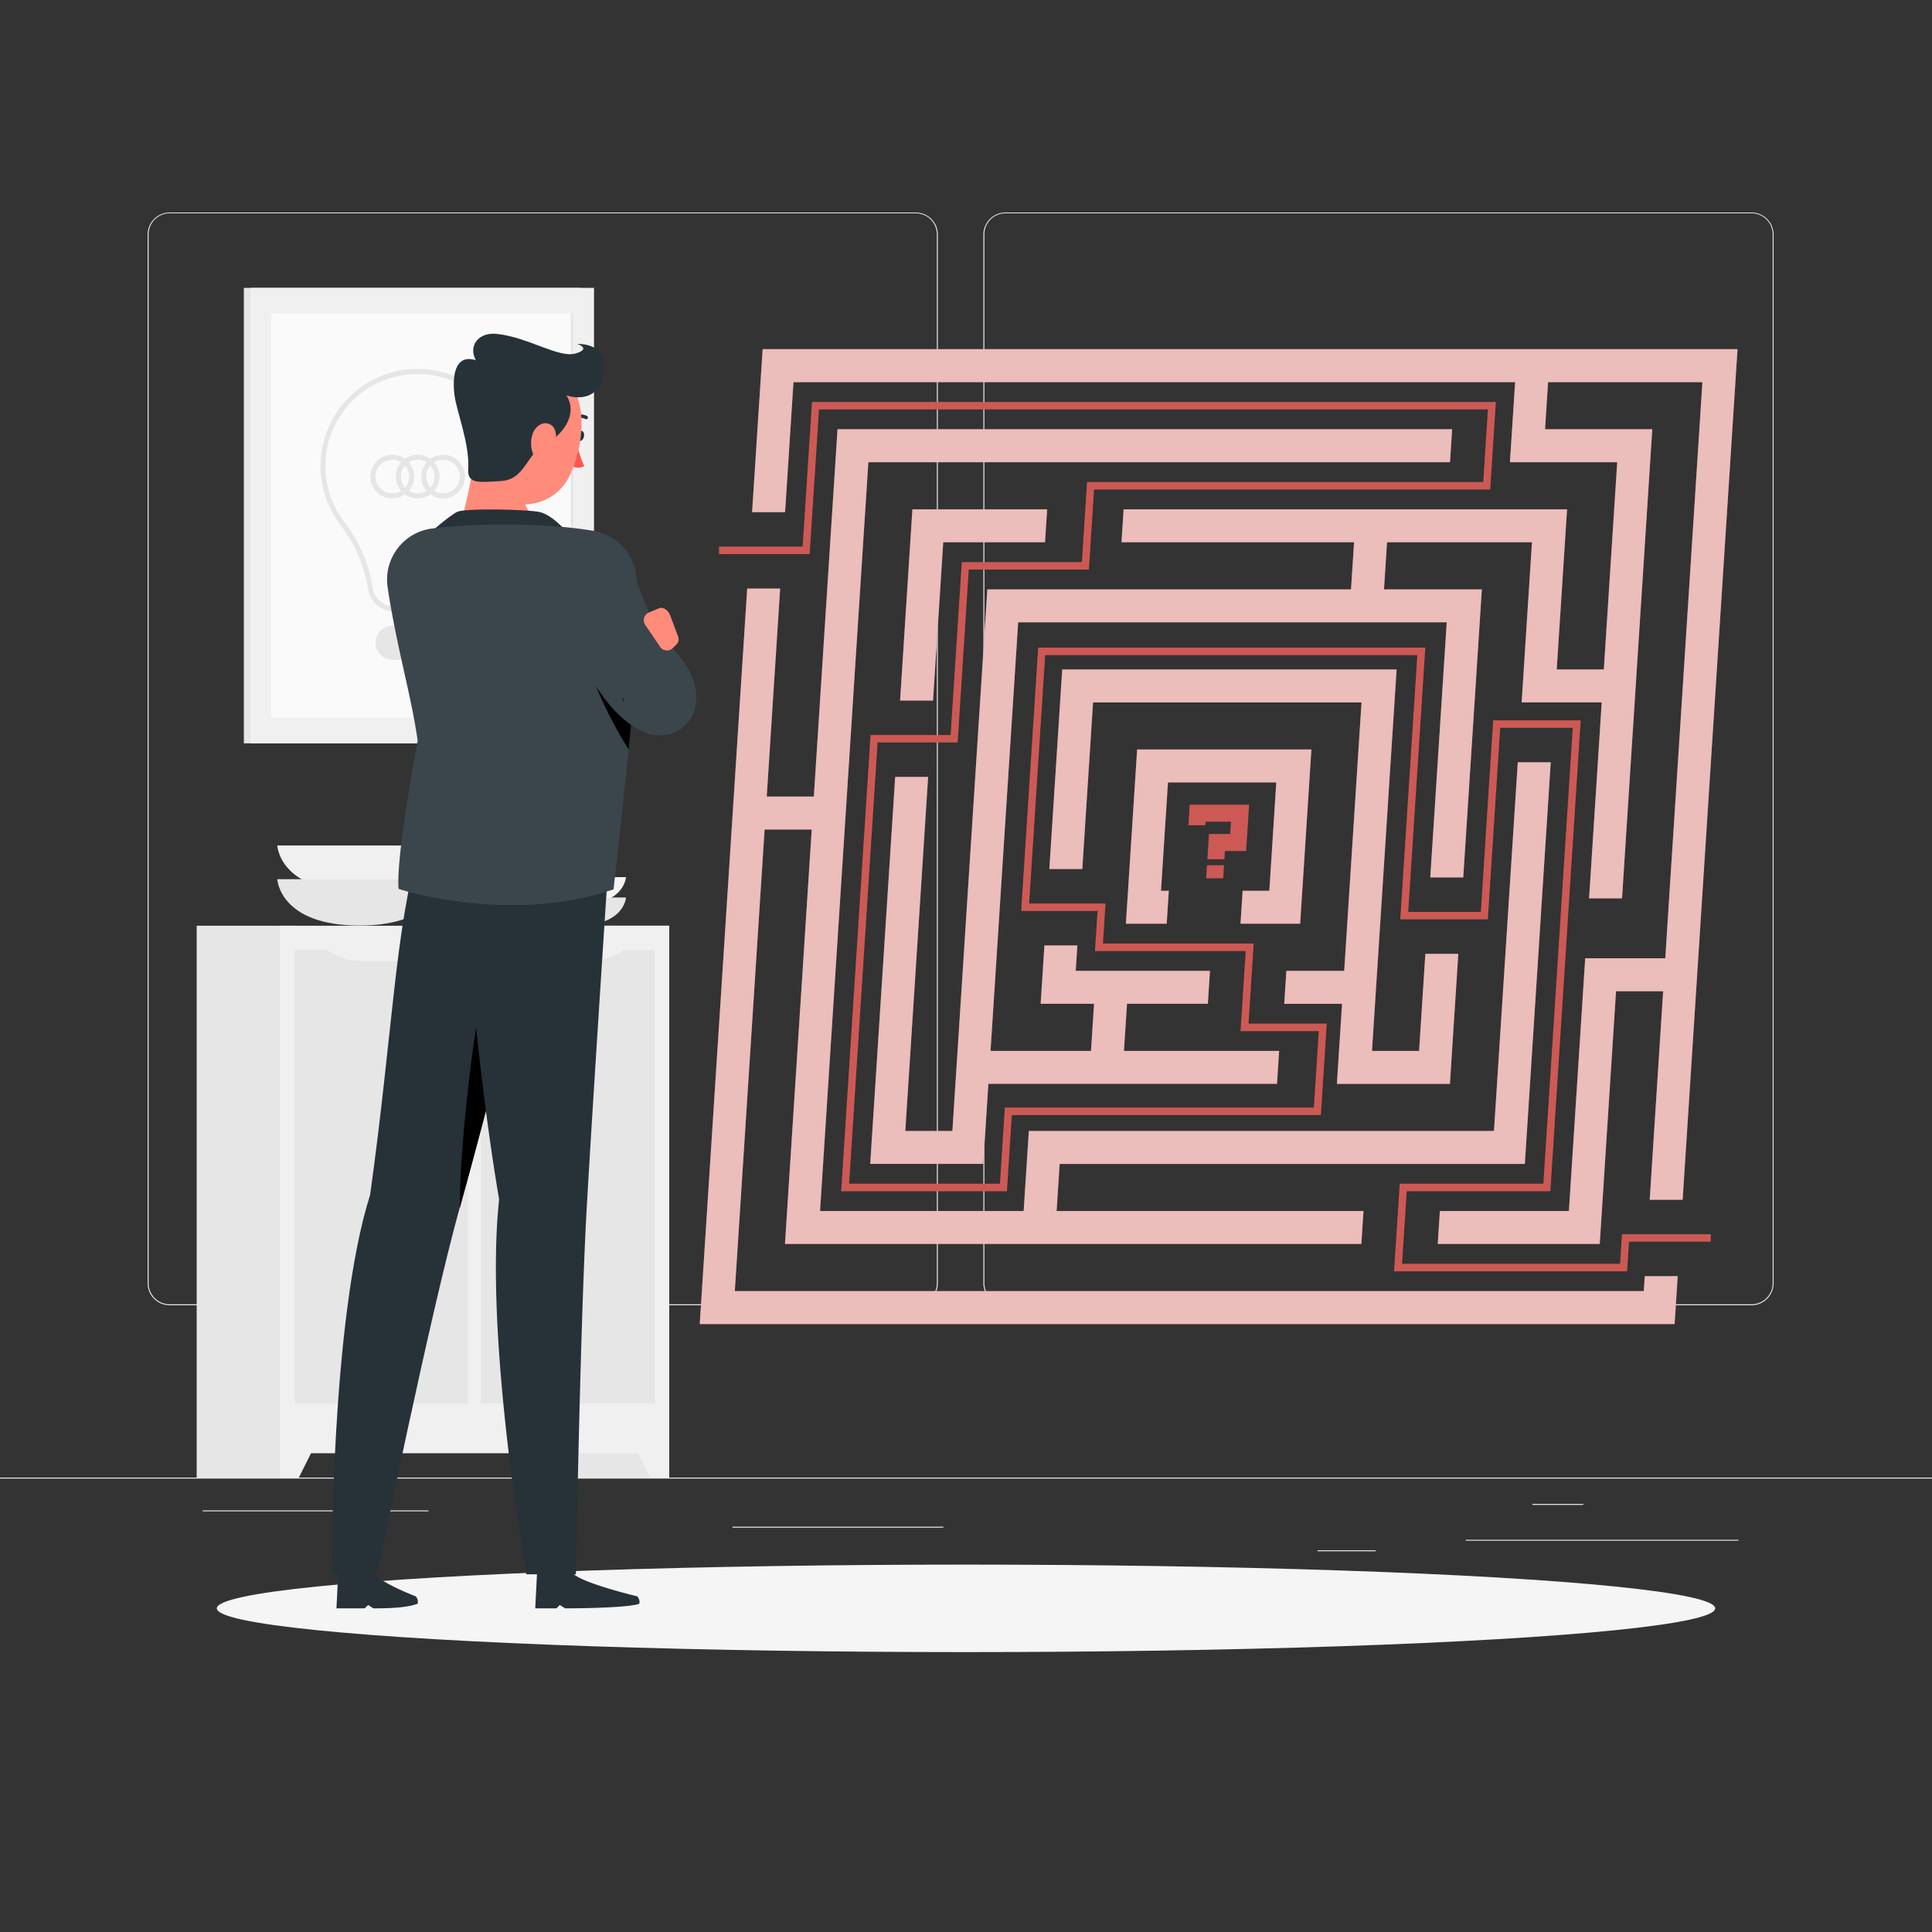 <svg xmlns="http://www.w3.org/2000/svg" viewBox="0 0 500 500"><rect x="0" y="0" width="500" height="500" fill="#333333" stroke="none"/><path d="M0 382.4h500v.25H0zM379.33 398.49h70.57v.25h-70.57zM341 401.21h15.03v.25H341zM396.59 389.21h13.16v.25h-13.16zM52.46 390.89h38.83v.25H52.46zM100.19 390.89h10.69v.25h-10.69zM189.58 395.11h54.56v.25h-54.56zM237 337.8H43.91a5.71 5.71 0 0 1-5.7-5.71V60.66a5.71 5.71 0 0 1 5.7-5.66H237a5.71 5.71 0 0 1 5.71 5.71v271.38a5.71 5.71 0 0 1-5.71 5.71M43.91 55.2a5.46 5.46 0 0 0-5.45 5.46v271.43a5.46 5.46 0 0 0 5.45 5.46H237a5.47 5.47 0 0 0 5.46-5.46V60.66A5.47 5.47 0 0 0 237 55.2ZM453.31 337.8h-193.1a5.72 5.72 0 0 1-5.71-5.71V60.66a5.72 5.72 0 0 1 5.71-5.66h193.1a5.71 5.71 0 0 1 5.69 5.66v271.43a5.71 5.71 0 0 1-5.69 5.71M260.21 55.2a5.47 5.47 0 0 0-5.46 5.46v271.43a5.47 5.47 0 0 0 5.46 5.46h193.1a5.47 5.47 0 0 0 5.46-5.46V60.66a5.47 5.47 0 0 0-5.46-5.46Z" style="fill:#ebebeb"/><path d="M71.76 218.81s.54 12 21.27 12 21.28-12 21.28-12Z" style="fill:#f0f0f0"/><path d="M147.37 239.58h25.81V382.4h-25.81z" style="fill:#e6e6e6"/><path d="M168.28 382.4h4.91v-10.28h-10.05z" style="fill:#f0f0f0"/><path d="M50.9 239.58h25.81V382.4H50.9z" style="fill:#e6e6e6"/><path d="M72.44 239.58h100.75V376.1H72.44z" style="fill:#f0f0f0"/><path d="M88.23 282.1h117.38v44.93H88.23z" style="fill:#e6e6e6" transform="rotate(-90 146.92 304.56)"/><path d="M40.01 282.09h117.38v44.93H40.01z" style="fill:#e6e6e6" transform="rotate(-90 98.705 304.555)"/><path d="M103.15 248.74h-8.89a16.85 16.85 0 0 1-10.21-3.23h29.3a16.8 16.8 0 0 1-10.2 3.23M151.82 248.74h-8.89a16.85 16.85 0 0 1-10.21-3.23H162a16.8 16.8 0 0 1-10.18 3.23M77.34 382.4h-4.9v-10.28h10.04z" style="fill:#f0f0f0"/><path d="M71.76 227.53s.54 12 21.27 12 21.28-12 21.28-12Z" style="fill:#e6e6e6"/><path d="M136.17 227s.33 7.32 12.93 7.32S162 227 162 227Z" style="fill:#f5f5f5"/><path d="M136.17 232.26s.33 7.31 12.93 7.31 12.9-7.31 12.9-7.31ZM63.11 74.5h86.83v117.87H63.11z" style="fill:#e6e6e6"/><path d="M64.88 74.5h88.85v117.87H64.88z" style="fill:#f0f0f0"/><path d="M57.01 94.33H161.6v78.22H57.01z" style="fill:#fafafa" transform="rotate(90 109.305 133.435)"/><path d="M95.78 133.1h104.59v.68H95.78z" style="fill:#e6e6e6" transform="rotate(90 148.075 133.435)"/><path d="M114.21 158.27h-12.16a6.94 6.94 0 0 1-6.84-5.93 35.7 35.7 0 0 0-7.11-16.48 25.14 25.14 0 0 1 20.72-40.37 25.13 25.13 0 0 1 19.25 40.4A35.66 35.66 0 0 0 121 152.4a6.87 6.87 0 0 1-6.79 5.87m-6.12-61.48a23.83 23.83 0 0 0-19 38.27 37 37 0 0 1 7.37 17.09 5.62 5.62 0 0 0 5.54 4.81h12.16a5.56 5.56 0 0 0 5.47-4.75 36.93 36.93 0 0 1 7.37-17.12 23.83 23.83 0 0 0-18.22-38.29ZM101.6 170.74h13a4.43 4.43 0 0 0 4.41-4.42 4.42 4.42 0 0 0-4.41-4.41h-13a4.43 4.43 0 0 0-4.42 4.41 4.43 4.43 0 0 0 4.42 4.42" style="fill:#e6e6e6"/><path d="M108.1 129a5.66 5.66 0 1 1 5.65-5.65 5.66 5.66 0 0 1-5.65 5.65m0-10a4.34 4.34 0 1 0 4.34 4.34 4.34 4.34 0 0 0-4.34-4.34" style="fill:#e6e6e6"/><path d="M101.52 129a5.66 5.66 0 1 1 5.66-5.65 5.65 5.65 0 0 1-5.66 5.65m0-10a4.34 4.34 0 1 0 4.34 4.34 4.34 4.34 0 0 0-4.34-4.34M114.67 129a5.66 5.66 0 1 1 5.66-5.65 5.66 5.66 0 0 1-5.66 5.65m0-10a4.34 4.34 0 1 0 4.34 4.34 4.34 4.34 0 0 0-4.34-4.34" style="fill:#e6e6e6"/><ellipse cx="250" cy="416.24" rx="193.89" ry="11.32" style="fill:#f5f5f5"/><path d="M425.41 334.13H190.17l7.71-119.45h12.19l-6.92 107.26h149.17l.55-8.53h-79.42l.79-12.19h120.39l6.7-103.94h-8.53l-6.16 95.41H266.26l-1.34 20.72h-52.69l12.5-193.79h150.53l.55-8.54H216.75l-6.13 95.07h-12.19l3.47-53.83h-8.53l-12.28 190.35h252.3l.8-12.4h-8.53z" style="fill:#cd5954"/><path d="m197.37 90.36-2.73 42.19h8.54l2.17-33.65h186.76l-1.34 20.72h27.76l-3.46 53.63h-12.19l2.67-41.44H290.79l-.55 8.53h60.19l-.79 12.19h-94.12l-7.98 123.71-.28 4.26-.78 12.19h-12.19l5.91-91.62h-8.53l-6.46 100.15h29.25l1.33-20.72h74.7l.55-8.53h-40.16l.79-12.19h20.92l.55-8.53H278.4l.42-6.57h-8.53l-.97 15.1h13.82l-.79 12.19h-26l7.15-110.91h110.91l-4.26 66.02h8.54l4.81-74.55h-25.32l.78-12.19h37.51l-2.67 41.44h20.72l-3.27 50.71h8.53l7.83-121.41h-27.75l.78-12.18h39.94L430.97 248h-20.72l-4.22 65.41h-33.39l-.55 8.53h41.92l4.22-65.41h12.19l-3.48 53.97h8.53l14.2-220.14z" style="fill:#cd5954"/><path d="m241.47 181.3 2.64-40.96h26.34l.55-8.53h-34.87l-3.19 49.49zM345.99 280.5h29.25l2.17-33.65h-8.53l-1.62 25.12h-12.19l.79-12.19.27-4.26 5.31-82.27H274.9l-3.33 51.66h8.53l2.78-43.13h69.48l-4.48 69.47h-14.97l-.55 8.53h14.96z" style="fill:#cd5954"/><path d="m321.59 230.53-.55 8.53h15.44l2.91-45.1h-45.1l-2.91 45.1h10.56l.55-8.53h-2.03l1.81-28.04h28.03l-1.8 28.04z" style="fill:#cd5954"/><g style="opacity:.6"><path d="M425.41 334.13H190.17l7.71-119.45h12.19l-6.92 107.26h149.17l.55-8.53h-79.42l.79-12.19h120.39l6.7-103.94h-8.53l-6.16 95.41H266.26l-1.34 20.72h-52.69l12.5-193.79h150.53l.55-8.54H216.75l-6.13 95.07h-12.19l3.47-53.83h-8.53l-12.28 190.35h252.3l.8-12.4h-8.53z" style="fill:#fff"/><path d="m197.37 90.36-2.73 42.19h8.54l2.17-33.65h186.76l-1.34 20.72h27.76l-3.46 53.63h-12.19l2.67-41.44H290.79l-.55 8.53h60.19l-.79 12.19h-94.12l-7.98 123.71-.28 4.26-.78 12.19h-12.19l5.91-91.62h-8.53l-6.46 100.15h29.25l1.33-20.72h74.7l.55-8.53h-40.16l.79-12.19h20.92l.55-8.53H278.4l.42-6.57h-8.53l-.97 15.1h13.82l-.79 12.19h-26l7.15-110.91h110.91l-4.26 66.02h8.54l4.81-74.55h-25.32l.78-12.19h37.51l-2.67 41.44h20.72l-3.27 50.71h8.53l7.83-121.41h-27.75l.78-12.18h39.94L430.97 248h-20.72l-4.22 65.41h-33.39l-.55 8.53h41.92l4.22-65.41h12.19l-3.48 53.97h8.53l14.2-220.14z" style="fill:#fff"/><path d="m241.47 181.3 2.64-40.96h26.34l.55-8.53h-34.87l-3.19 49.49zM345.99 280.5h29.25l2.17-33.65h-8.53l-1.62 25.12h-12.19l.79-12.19.27-4.26 5.31-82.27H274.9l-3.33 51.66h8.53l2.78-43.13h69.48l-4.48 69.47h-14.97l-.55 8.53h14.96z" style="fill:#fff"/><path d="m321.59 230.53-.55 8.53h15.44l2.91-45.1h-45.1l-2.91 45.1h10.56l.55-8.53h-2.03l1.81-28.04h28.03l-1.8 28.04z" style="fill:#fff"/></g><path d="M421.09 329.01h-60.31l1.47-22.66h37.17l7.61-117.99h-18.78l-3.2 49.57h-22.66l4.41-68.39h-96.31l-4.15 64.29h19.77l-.67 10.36h39.01l-1.33 20.72h20.24l-1.52 23.67h-79.98l-1.27 19.71h-42.9l7.61-118.07h20.72l2.89-44.76h31.08l1.34-20.72h102.53l1.21-18.78H211.96l-2.42 37.44h-23.46v-1.93h21.65l2.41-37.45h176.99l-1.46 22.66H283.14l-1.34 20.72h-31.08l-2.88 44.75h-20.72l-7.37 114.2h39.03l1.27-19.71h79.97l1.28-19.79h-20.25l1.34-20.72h-39.01l.67-10.37h-19.77l4.4-68.16h100.19l-4.42 68.4h18.79l3.19-49.57h22.66l-7.86 121.86h-37.17l-1.21 18.78h56.43l.49-7.65h22.98v1.93h-21.16z" style="fill:#cd5954"/><path d="M316.87 222.38h-4.4l.42-6.55h5.48l.21-3.18h-6.56l-.06.93h-4.4l.34-5.33h15.37l-.78 11.99h-5.48zM316.56 227.3h-4.41l.22-3.36h4.4z" style="fill:#cd5954"/><path d="M95.78 309.25c5.79-41.49 6.54-69.23 12.62-89.68l35-.53s-16.7 65.84-24.36 93.26-21.43 95.1-21.43 95.1H85.88s-.31-66.04 9.9-98.15" style="fill:#263238"/><path d="M126.51 249.73c-2.56 5.93-7.57 44-7.54 63l.12-.44c2.69-9.63 6.5-24 10.31-38.62Z"/><path d="M107.56 413.12s-9.91-3.79-11-6.33h-9l-.49 9.45h7.31l.9-.87 1.34.87c4.47 0 8.59-.17 11.45-1.18a2 2 0 0 0-.51-1.94M129.17 310.42c-7-41.27-9.91-91-9.91-91l38.51-.62s-4.43 67.06-6 95.15c-1.6 29.21-2.72 93.48-2.72 93.48h-12.83s-10.93-60.91-7.05-97.01" style="fill:#263238"/><path d="M124 113.56c-1.71 7.42-3 16.95-5.13 22.43 3.72 3.46 9.75 7.75 17.79 7.63s6.57-5.55 4.41-8.35c-5.76-2.91-6-5.85-4.58-8.43Z" style="fill:#ff8b7b"/><path d="M111.39 137.79s4.88-4.3 6.9-5.31 17.6-.67 21.22 0 8 6.07 8 6.07ZM149.4 112.63c-.17.73.09 1.4.56 1.5s1-.4 1.16-1.13-.09-1.39-.56-1.5-1 .41-1.16 1.13" style="fill:#263238"/><path d="M149.13 113.64a26.3 26.3 0 0 0 2.08 7c-1.56.92-3.62-.1-3.62-.1Z" style="fill:#ff5652"/><path d="M151.91 108.45a.43.43 0 0 1-.41 0 3.43 3.43 0 0 0-3.15.11.44.44 0 0 1-.6-.13.45.45 0 0 1 .13-.61 4.33 4.33 0 0 1 4-.18.43.43 0 0 1 .06.77Z" style="fill:#263238"/><path d="M125.29 105.24c-1.45 9-2.76 14.25.73 19.8 5.25 8.35 17.21 6.65 21.34-1.8 3.73-7.6 5.48-21.1-2.48-26.53a12.62 12.62 0 0 0-19.59 8.53" style="fill:#ff8b7b"/><path d="M138.53 116.93c-2.87 3.37-4 7.33-9.07 7.58s-8.53.93-8.28-3c.42-6.57-3-15-3.55-19.2s-.24-10.89 5.49-9.09c-2-3.9.85-7.24 5.3-6.82 8.08.76 16.16 6.36 20.55 5.08 4.21-1.24.43-2.47.43-2.47s8.36-.45 6.92 7.52c-1.61 8.87-9.78 5.77-9.78 5.77s5.57 6.89-8.01 14.63" style="fill:#263238"/><path d="M137.74 112.62a7.7 7.7 0 0 0 .56 5.63c1.19 2.15 3.53 1.16 4.65-1.16 1-2.09 1.62-5.73-.27-7.06s-4.28.18-4.94 2.59" style="fill:#ff8b7b"/><path d="M111.91 136.77c12.45-1.53 30.13-1.39 41.86.65a13.32 13.32 0 0 1 10.94 12.08c1.46 17.89-2.5 49.18-5.92 80.66-27.61 9.27-55.63-.12-55.63-.12-.61-6.36 2.81-27.17 4.94-38.28-1.57-11.48-5.54-24.61-7.79-39.85a13.34 13.34 0 0 1 11.6-15.14" style="fill:#263238"/><path d="M111.91 136.77c12.45-1.53 30.13-1.39 41.86.65a13.32 13.32 0 0 1 10.94 12.08c1.46 17.89-2.5 49.18-5.92 80.66-27.61 9.27-55.63-.12-55.63-.12-.61-6.36 2.81-27.17 4.94-38.28-1.57-11.48-5.54-24.61-7.79-39.85a13.34 13.34 0 0 1 11.6-15.14" style="fill:#fff;opacity:.1"/><path d="M149.4 161.83c1.88 10.78 7.85 23.62 13.3 32.12.75-7.44 1.38-14.54 1.78-21.07Z"/><path d="m163.45 146.88 1.41 3.78 1.49 3.9c1 2.59 2 5.13 3.09 7.57.53 1.22 1.09 2.41 1.65 3.54s1.11 2.23 1.67 3.2 1.14 1.82 1.57 2.44.8.9.14.67l-13.29 7.11a5.2 5.2 0 0 0 0 1.7 2 2 0 0 0 .2.67c.11.22.15.09.1-.13a8.7 8.7 0 0 0-1-2.14 58 58 0 0 0-3.75-5.56c-1.42-1.93-3-3.87-4.52-5.85s-3.19-4-4.67-6l-.15-.2a5.38 5.38 0 0 1 6.65-8.05 74 74 0 0 1 7.2 4c2.32 1.47 4.57 3 6.81 4.79 1.11.87 2.2 1.8 3.29 2.78a40 40 0 0 1 3.27 3.25 29 29 0 0 1 3.27 4.35 16.3 16.3 0 0 1 1.59 3.45 14.4 14.4 0 0 1 .59 2.57 13 13 0 0 1 0 3.63 9.39 9.39 0 0 1-10.71 7.88 9.3 9.3 0 0 1-2.13-.58l-.44-.19a18.7 18.7 0 0 1-4.11-2.35 25 25 0 0 1-2.8-2.4 37 37 0 0 1-3.91-4.62 65.6 65.6 0 0 1-5.42-8.86c-1.55-2.93-2.85-5.87-4.07-8.82-.59-1.49-1.18-3-1.7-4.47-.27-.75-.53-1.5-.78-2.27l-.74-2.39a10.61 10.61 0 0 1 20.06-6.88Z" style="fill:#263238"/><path d="m163.45 146.88 1.41 3.78 1.49 3.9c1 2.59 2 5.13 3.09 7.57.53 1.22 1.09 2.41 1.65 3.54s1.11 2.23 1.67 3.2 1.14 1.82 1.57 2.44.8.9.14.67l-13.29 7.11a5.2 5.2 0 0 0 0 1.7 2 2 0 0 0 .2.67c.11.22.15.09.1-.13a8.7 8.7 0 0 0-1-2.14 58 58 0 0 0-3.75-5.56c-1.42-1.93-3-3.87-4.52-5.85s-3.19-4-4.67-6l-.15-.2a5.38 5.38 0 0 1 6.65-8.05 74 74 0 0 1 7.2 4c2.32 1.47 4.57 3 6.81 4.79 1.11.87 2.2 1.8 3.29 2.78a40 40 0 0 1 3.27 3.25 29 29 0 0 1 3.27 4.35 16.3 16.3 0 0 1 1.59 3.45 14.4 14.4 0 0 1 .59 2.57 13 13 0 0 1 0 3.63 9.39 9.39 0 0 1-10.71 7.88 9.3 9.3 0 0 1-2.13-.58l-.44-.19a18.7 18.7 0 0 1-4.11-2.35 25 25 0 0 1-2.8-2.4 37 37 0 0 1-3.91-4.62 65.6 65.6 0 0 1-5.42-8.86c-1.55-2.93-2.85-5.87-4.07-8.82-.59-1.49-1.18-3-1.7-4.47-.27-.75-.53-1.5-.78-2.27l-.74-2.39a10.61 10.61 0 0 1 20.06-6.88Z" style="fill:#fff;opacity:.1"/><path d="m173.48 159.35 1.93 5.17a2 2 0 0 1-.2 2.13l-1.21 1.19a2.15 2.15 0 0 1-3.26-.59l-3.64-5.35a2.2 2.2 0 0 1 .7-3.33l2.84-1.18c.94-.39 2.36.55 2.84 1.96" style="fill:#ff8b7b"/><path d="M164.88 413.12S149 409.33 148 406.79h-9l-.48 9.45H144l.89-.87 1.35.87c4.47 0 16.34-.17 19.2-1.18a2 2 0 0 0-.56-1.94" style="fill:#263238"/></svg>